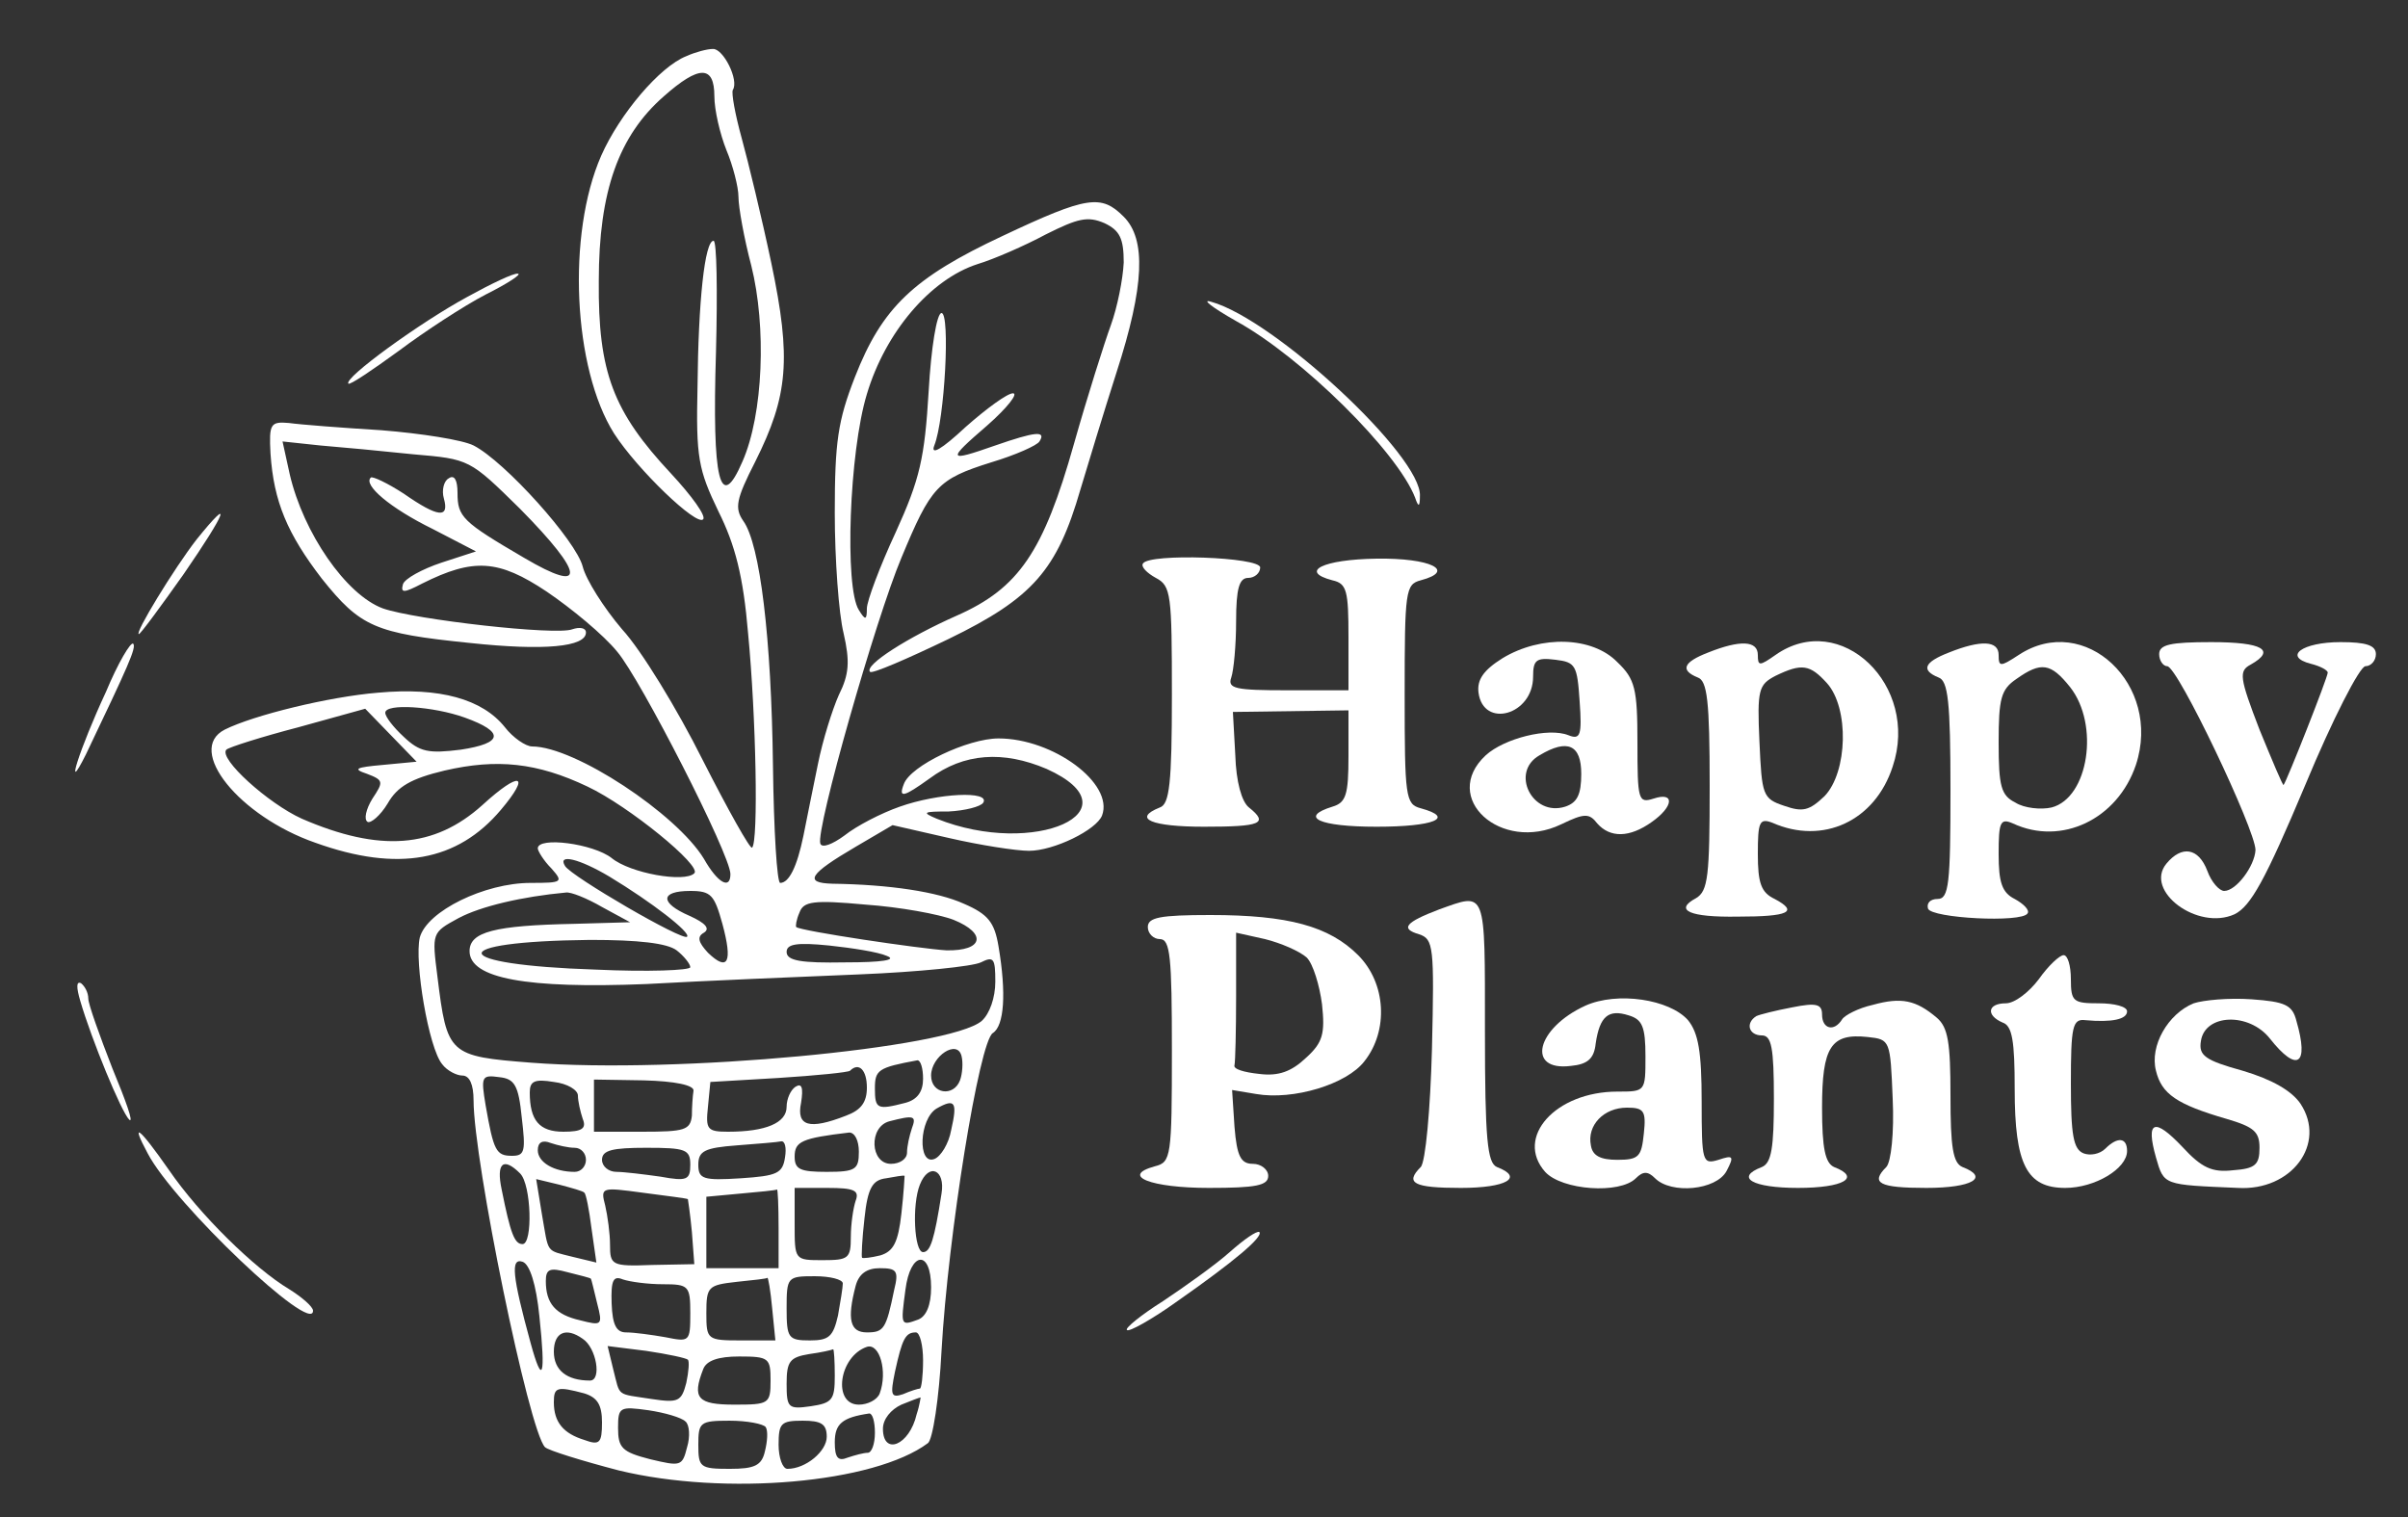 <?xml version="1.0" standalone="no"?>
<!DOCTYPE svg PUBLIC "-//W3C//DTD SVG 20010904//EN"
 "http://www.w3.org/TR/2001/REC-SVG-20010904/DTD/svg10.dtd">
<svg version="1.0" xmlns="http://www.w3.org/2000/svg"
 width="300pt" height="189pt" viewBox="0 0 300 189"
 preserveAspectRatio="xMidYMid meet">
<rect x="0" y="0" width="300" height="189" fill="#333333" stroke="none"/>
<g transform="translate(0,189) scale(0.1,-0.1)"
fill="#FFFFFF" stroke="none">
<path d="M855 1820 c-33 -13 -83 -72 -106 -124 -43 -98 -35 -265 16 -346 29
-45 103 -116 111 -107 4 4 -14 29 -40 57 -72 77 -91 126 -90 240 0 112 25 181
81 230 44 39 63 39 63 0 0 -17 7 -47 15 -67 8 -19 15 -46 15 -58 0 -13 7 -52
16 -86 19 -76 15 -185 -11 -244 -28 -65 -38 -24 -33 136 2 77 1 139 -3 139
-11 0 -19 -75 -20 -182 -2 -88 1 -103 26 -155 21 -42 31 -81 37 -152 10 -104
13 -260 5 -267 -2 -3 -30 47 -62 110 -31 62 -76 136 -100 162 -23 27 -45 62
-49 78 -8 32 -97 131 -136 151 -14 7 -65 15 -115 19 -49 3 -101 7 -115 9 -23
2 -25 -1 -23 -38 4 -60 21 -100 64 -156 48 -60 66 -68 184 -80 93 -10 145 -5
145 13 0 6 -8 7 -17 4 -20 -8 -196 12 -236 26 -46 17 -99 94 -116 167 l-9 41
47 -5 c25 -2 78 -7 116 -11 70 -6 70 -6 133 -68 81 -82 83 -107 5 -61 -77 45
-83 51 -83 81 0 16 -4 23 -11 18 -6 -3 -9 -15 -6 -25 7 -25 -7 -24 -50 6 -20
13 -39 22 -41 20 -10 -9 24 -38 77 -64 l54 -28 -43 -14 c-24 -8 -46 -20 -48
-27 -3 -11 1 -11 24 1 64 32 95 30 155 -10 31 -21 71 -54 88 -75 29 -34 141
-253 141 -277 0 -20 -16 -11 -33 19 -34 56 -161 140 -214 140 -8 0 -24 11 -34
24 -28 35 -81 50 -158 43 -61 -5 -155 -28 -191 -46 -49 -25 18 -108 113 -141
103 -37 177 -23 231 41 38 45 24 49 -23 6 -60 -54 -128 -59 -225 -17 -42 19
-104 75 -94 86 3 3 44 16 90 28 l83 23 32 -33 32 -33 -42 -4 c-34 -3 -38 -5
-20 -11 21 -8 21 -10 7 -31 -8 -13 -11 -26 -6 -29 4 -2 16 8 25 23 12 21 29
31 71 41 65 15 115 10 178 -20 51 -24 143 -99 133 -108 -12 -12 -80 0 -103 19
-23 18 -92 27 -92 12 0 -3 7 -15 17 -25 15 -17 14 -18 -26 -18 -57 0 -129 -35
-138 -68 -7 -30 11 -138 28 -158 6 -8 18 -14 25 -14 9 0 14 -11 14 -31 0 -75
69 -412 89 -432 4 -4 46 -17 92 -29 132 -32 318 -16 385 34 6 4 14 56 17 115
8 143 47 386 64 396 14 9 17 49 7 108 -5 30 -13 40 -43 53 -33 15 -93 24 -164
25 -36 1 -29 12 29 46 l46 27 70 -16 c39 -9 84 -16 100 -16 31 0 84 26 91 44
15 40 -61 96 -129 96 -38 0 -110 -34 -118 -57 -7 -18 0 -16 32 7 43 32 92 35
146 12 115 -52 -15 -111 -137 -62 -19 8 -17 9 15 9 20 1 40 6 43 11 9 15 -56
12 -104 -5 -23 -8 -54 -24 -69 -36 -15 -11 -28 -16 -30 -10 -6 17 69 280 101
356 37 89 45 98 112 119 30 9 57 21 60 26 9 14 -6 12 -55 -5 -60 -21 -61 -19
-10 25 25 22 39 40 32 40 -7 0 -33 -19 -59 -42 -30 -28 -44 -36 -39 -23 13 32
20 165 9 165 -6 0 -13 -44 -16 -97 -5 -84 -11 -110 -41 -176 -20 -43 -36 -86
-36 -95 0 -15 -2 -15 -10 -2 -18 28 -12 197 10 269 23 77 79 143 138 162 20 6
59 23 85 37 40 20 52 23 73 14 19 -9 24 -19 24 -49 -1 -21 -8 -56 -16 -78 -8
-22 -29 -88 -46 -148 -38 -135 -69 -180 -146 -214 -61 -27 -116 -62 -108 -70
2 -3 46 16 98 41 105 51 135 86 164 186 9 30 29 96 45 146 35 108 37 166 9
194 -28 28 -45 26 -151 -24 -111 -52 -150 -89 -184 -176 -21 -54 -25 -80 -25
-169 0 -58 5 -126 11 -150 8 -35 7 -51 -6 -77 -8 -18 -20 -56 -26 -86 -6 -29
-14 -69 -18 -89 -8 -39 -18 -59 -29 -59 -4 0 -8 66 -9 146 -2 159 -16 276 -37
305 -11 16 -9 27 15 74 41 82 45 128 20 247 -12 57 -29 127 -37 156 -8 29 -13
56 -11 60 8 12 -12 52 -25 51 -7 0 -22 -4 -33 -9z m-276 -824 c50 -18 48 -32
-5 -40 -40 -5 -51 -3 -71 16 -13 12 -23 25 -23 30 0 12 60 8 99 -6z m180 -198
c53 -32 102 -70 97 -75 -5 -6 -144 75 -152 88 -10 16 18 9 55 -13z m-9 -38
l35 -19 -70 -2 c-99 -2 -130 -10 -130 -34 0 -34 71 -47 220 -41 72 4 191 9
265 12 74 3 142 10 152 15 16 8 18 5 18 -24 0 -20 -7 -40 -17 -49 -40 -34
-380 -66 -561 -52 -103 8 -105 10 -117 107 -7 55 -7 55 26 73 28 15 80 27 134
32 6 1 26 -7 45 -18z m150 -21 c13 -48 7 -60 -18 -36 -12 13 -14 20 -5 25 8 5
2 12 -18 21 -37 16 -37 31 1 31 26 0 30 -5 40 -41z m288 5 c42 -17 37 -39 -9
-38 -33 2 -181 24 -187 29 -1 1 0 9 4 18 5 14 17 16 82 10 43 -3 92 -12 110
-19z m-345 -38 c9 -7 17 -17 17 -21 0 -4 -53 -6 -118 -3 -185 6 -191 35 -7 37
60 0 96 -4 108 -13z m262 -7 c13 -5 -6 -8 -52 -8 -55 -1 -73 2 -73 13 0 10 13
12 53 8 28 -3 61 -8 72 -13z m91 -155 c-8 -21 -36 -17 -36 6 0 24 33 46 38 24
2 -8 1 -22 -2 -30z m-46 2 c0 -16 -7 -26 -22 -30 -35 -9 -38 -8 -38 18 0 23 4
26 53 35 4 0 7 -10 7 -23z m-70 -11 c0 -18 -7 -28 -26 -35 -46 -18 -62 -13
-56 16 3 19 1 25 -7 20 -6 -4 -11 -15 -11 -25 0 -20 -26 -31 -73 -31 -26 0
-28 3 -25 31 l3 31 85 5 c47 3 87 7 89 9 11 11 21 1 21 -21z m-430 -37 c5 -42
4 -48 -12 -48 -20 0 -23 6 -33 63 -6 36 -5 38 17 35 19 -2 24 -10 28 -50z m70
27 c0 -7 3 -20 6 -29 5 -12 -1 -16 -24 -16 -30 0 -42 14 -42 49 0 14 6 17 30
13 17 -2 30 -10 30 -17z m144 6 c-1 -6 -2 -20 -2 -31 -2 -18 -9 -20 -62 -20
l-60 0 0 33 0 32 62 -1 c39 -1 63 -6 62 -13z m321 -49 c-3 -17 -13 -33 -21
-36 -21 -8 -19 50 3 63 23 13 26 8 18 -27z m-49 2 c-3 -9 -6 -22 -6 -30 0 -8
-9 -14 -20 -14 -26 0 -28 46 -2 53 31 8 34 7 28 -9z m-66 -29 c0 -22 -4 -25
-40 -25 -33 0 -40 3 -40 19 0 19 9 23 68 30 7 0 12 -10 12 -24z m-354 5 c8 0
14 -7 14 -15 0 -8 -6 -15 -14 -15 -26 0 -46 12 -46 27 0 10 6 13 16 9 9 -3 22
-6 30 -6z m262 -12 c-3 -20 -10 -23 -55 -26 -47 -3 -53 -1 -53 17 0 17 8 21
48 24 26 2 51 4 55 5 5 1 7 -8 5 -20z m-118 -9 c0 -19 -4 -21 -37 -15 -21 3
-46 6 -55 6 -10 0 -18 7 -18 15 0 12 13 15 55 15 49 0 55 -2 55 -21z m-212
-11 c14 -14 16 -88 3 -88 -10 0 -15 13 -26 68 -7 33 2 41 23 20z m475 -50 c-4
-36 -10 -47 -26 -52 -12 -3 -22 -4 -23 -3 -1 1 0 23 3 49 4 38 10 48 27 50 11
2 22 4 23 3 0 0 -1 -21 -4 -47z m50 25 c-9 -58 -14 -73 -23 -73 -11 0 -14 59
-4 84 11 28 32 19 27 -11z m-445 1 c2 -1 6 -21 9 -45 l6 -42 -29 7 c-35 9 -30
3 -39 54 l-7 43 29 -7 c15 -4 30 -8 31 -10z m129 -8 c0 0 3 -19 5 -41 l3 -40
-53 -1 c-50 -2 -52 0 -52 25 0 14 -3 36 -6 49 -6 23 -5 23 47 16 30 -4 55 -7
56 -8z m113 -36 l0 -50 -45 0 -45 0 0 44 0 45 43 4 c23 2 43 4 45 5 1 1 2 -20
2 -48z m96 34 c-3 -9 -6 -29 -6 -45 0 -27 -3 -29 -35 -29 -35 0 -35 0 -35 45
l0 45 41 0 c33 0 40 -3 35 -16z m-394 -144 c8 -75 4 -88 -11 -33 -23 84 -25
106 -10 101 9 -3 17 -28 21 -68z m488 36 c0 -22 -6 -36 -16 -40 -22 -8 -22 -8
-16 37 6 48 32 51 32 3z m-424 11 c1 -1 4 -15 8 -31 7 -27 6 -28 -21 -21 -31
7 -43 21 -43 49 0 15 5 17 27 11 16 -4 28 -7 29 -8z m378 -14 c-10 -49 -13
-53 -34 -53 -21 0 -25 16 -14 58 4 15 14 22 30 22 21 0 24 -3 18 -27z m-288 7
c32 0 34 -2 34 -36 0 -36 -1 -36 -31 -30 -17 3 -39 6 -49 6 -12 0 -17 9 -18
36 -1 29 2 35 14 30 9 -3 31 -6 50 -6z m136 -30 l4 -40 -43 0 c-42 0 -43 1
-43 34 0 33 2 35 38 39 20 2 38 4 38 5 1 1 4 -16 6 -38z m88 31 c0 -5 -3 -23
-6 -40 -6 -26 -11 -31 -35 -31 -27 0 -29 3 -29 40 0 39 1 40 35 40 19 0 35 -4
35 -9z m-324 -69 c17 -11 24 -52 9 -52 -29 0 -45 13 -45 36 0 24 15 31 36 16z
m424 -27 c0 -19 -2 -35 -4 -35 -2 0 -12 -3 -21 -7 -15 -5 -16 -1 -10 28 9 41
13 49 26 49 5 0 9 -16 9 -35z m-54 -41 c-3 -8 -15 -14 -26 -14 -33 0 -25 60
10 72 16 5 26 -31 16 -58z m-239 42 c2 -2 1 -15 -2 -29 -6 -23 -10 -25 -43
-20 -45 7 -39 2 -48 37 l-7 29 48 -6 c27 -4 50 -9 52 -11z m183 -20 c0 -30 -3
-34 -30 -38 -28 -4 -30 -2 -30 28 0 28 4 33 28 37 15 2 28 5 30 6 1 0 2 -14 2
-33z m-80 -6 c0 -29 -2 -30 -45 -30 -46 0 -53 8 -39 44 4 11 19 16 45 16 37 0
39 -2 39 -30z m-232 -16 c16 -5 22 -14 22 -36 0 -26 -3 -29 -22 -22 -26 8 -38
22 -38 47 0 19 4 20 38 11z m414 -26 c-9 -39 -42 -52 -42 -18 0 12 10 24 23
30 12 5 23 9 24 9 0 1 -1 -9 -5 -21z m-288 -9 c5 -4 6 -19 2 -32 -6 -24 -8
-24 -46 -15 -35 9 -40 14 -40 39 0 26 2 27 38 22 20 -3 41 -9 46 -14z m236
-14 c0 -14 -4 -25 -9 -25 -5 0 -16 -3 -25 -6 -12 -5 -16 0 -16 19 0 23 9 31
43 36 4 0 7 -10 7 -24z m-136 7 c3 -5 2 -18 -1 -30 -4 -18 -13 -22 -44 -22
-37 0 -39 2 -39 30 0 28 2 30 39 30 22 0 42 -4 45 -8z m76 -12 c0 -18 -26 -40
-49 -40 -6 0 -11 14 -11 30 0 27 3 30 30 30 23 0 30 -4 30 -20z"/>
<path d="M582 1520 c-59 -32 -154 -101 -148 -108 2 -2 30 17 63 41 32 24 81
56 108 70 28 14 46 26 40 26 -5 1 -34 -13 -63 -29z"/>
<path d="M1540 1490 c82 -45 201 -163 223 -220 4 -12 6 -12 6 2 3 49 -181 220
-260 242 -13 4 1 -7 31 -24z"/>
<path d="M245 1218 c-28 -36 -78 -118 -72 -118 2 0 27 34 56 75 53 77 62 100
16 43z"/>
<path d="M1424 1188 c-3 -4 5 -12 16 -18 19 -10 20 -20 20 -146 0 -110 -3
-136 -15 -140 -35 -14 -10 -24 55 -24 71 0 81 4 56 24 -9 7 -16 32 -17 65 l-3
54 72 1 72 1 0 -57 c0 -48 -3 -58 -20 -63 -42 -13 -17 -25 55 -25 71 0 99 11
55 23 -19 5 -20 14 -20 142 0 129 1 137 20 142 45 12 12 28 -55 27 -67 -1 -97
-16 -55 -27 18 -4 20 -13 20 -71 l0 -66 -76 0 c-65 0 -75 2 -70 16 3 9 6 40 6
70 0 41 4 54 15 54 8 0 15 6 15 13 0 13 -138 18 -146 5z"/>
<path d="M132 1028 c-33 -71 -53 -134 -25 -78 53 111 63 133 59 138 -3 3 -19
-24 -34 -60z"/>
<path d="M1872 1070 c-24 -15 -32 -27 -30 -43 6 -45 68 -28 68 20 0 21 4 24
28 21 25 -3 27 -7 30 -52 3 -42 1 -48 -14 -42 -25 10 -80 -4 -103 -25 -57 -53
19 -122 94 -86 29 14 35 14 45 1 16 -18 40 -18 68 2 27 19 29 38 2 29 -19 -6
-20 -2 -20 70 0 67 -3 79 -25 100 -31 32 -95 34 -143 5z m98 -144 c0 -26 -5
-36 -20 -41 -41 -13 -69 43 -32 64 35 21 52 13 52 -23z"/>
<path d="M2128 1077 c-31 -12 -35 -22 -13 -31 12 -4 15 -29 15 -135 0 -113 -2
-131 -17 -140 -28 -15 -8 -24 52 -23 64 0 76 6 46 22 -17 8 -21 20 -21 56 0
40 2 45 18 39 63 -28 128 2 150 70 34 101 -65 196 -146 139 -20 -14 -22 -14
-22 0 0 18 -22 19 -62 3z m148 -38 c28 -31 26 -111 -3 -141 -19 -18 -27 -20
-50 -12 -27 9 -28 13 -31 80 -3 65 -1 71 20 82 33 16 43 14 64 -9z"/>
<path d="M2428 1077 c-31 -12 -35 -22 -13 -31 12 -4 15 -30 15 -141 0 -116 -2
-135 -16 -135 -9 0 -14 -5 -12 -12 4 -12 117 -18 124 -6 3 4 -5 12 -16 18 -16
8 -20 21 -20 56 0 40 2 45 18 38 60 -28 130 5 153 73 33 100 -64 191 -146 137
-23 -15 -25 -15 -25 0 0 18 -22 19 -62 3z m151 -43 c37 -47 23 -138 -23 -150
-13 -3 -34 -1 -45 6 -18 9 -21 20 -21 75 0 55 3 66 22 79 31 22 43 20 67 -10z"/>
<path d="M2690 1075 c0 -8 5 -15 10 -15 13 0 110 -204 110 -229 -1 -20 -24
-51 -39 -51 -6 0 -16 11 -21 25 -11 29 -32 32 -51 9 -28 -34 39 -84 85 -63 20
10 38 42 88 161 34 82 68 148 75 148 7 0 13 7 13 15 0 11 -12 15 -44 15 -48 0
-72 -18 -37 -27 12 -3 21 -8 21 -11 0 -6 -51 -135 -55 -140 -1 -1 -14 30 -30
69 -25 65 -26 73 -11 81 32 18 15 28 -49 28 -51 0 -65 -3 -65 -15z"/>
<path d="M1793 757 c-42 -16 -49 -24 -25 -31 18 -6 19 -15 16 -143 -2 -75 -8
-141 -14 -147 -20 -20 -9 -26 50 -26 57 0 79 13 45 26 -12 5 -15 34 -15 170 0
178 2 172 -57 151z"/>
<path d="M1430 735 c0 -8 7 -15 15 -15 13 0 15 -22 15 -139 0 -132 -1 -139
-21 -144 -44 -12 -5 -27 67 -27 59 0 74 3 74 15 0 8 -9 15 -19 15 -15 0 -20 9
-23 46 l-3 46 30 -5 c46 -8 113 12 135 41 30 38 27 97 -8 132 -36 36 -87 50
-184 50 -63 0 -78 -3 -78 -15z m198 -38 c8 -8 16 -35 19 -58 4 -37 1 -48 -20
-67 -18 -17 -34 -23 -58 -20 -19 2 -33 6 -31 11 1 4 2 43 2 86 l0 79 36 -8
c20 -5 43 -15 52 -23z"/>
<path d="M2540 670 c-12 -16 -30 -30 -41 -30 -23 0 -25 -15 -4 -24 12 -4 15
-23 15 -83 0 -94 15 -123 63 -123 37 0 77 24 77 46 0 17 -12 18 -27 3 -7 -7
-19 -9 -27 -6 -13 5 -16 23 -16 87 0 71 2 81 18 79 33 -3 52 1 52 11 0 6 -16
10 -35 10 -32 0 -35 2 -35 30 0 17 -4 30 -9 30 -5 0 -19 -13 -31 -30z"/>
<path d="M100 643 c14 -48 51 -138 61 -148 6 -5 -4 23 -21 64 -16 41 -30 80
-30 87 0 7 -4 15 -9 19 -6 3 -6 -5 -1 -22z"/>
<path d="M1975 637 c-61 -28 -74 -82 -18 -75 21 2 29 9 31 28 5 34 16 43 41
35 17 -5 21 -14 21 -51 0 -44 0 -44 -35 -44 -77 0 -128 -57 -90 -100 21 -23
93 -28 113 -8 9 9 15 9 24 0 20 -20 76 -15 89 9 10 19 8 20 -10 14 -20 -6 -21
-3 -21 73 0 61 -4 85 -17 101 -23 26 -88 36 -128 18z m73 -159 c-3 -29 -6 -33
-33 -33 -21 0 -31 5 -33 18 -5 25 16 47 45 47 21 0 24 -4 21 -32z"/>
<path d="M2333 638 c-18 -4 -35 -13 -38 -18 -10 -16 -25 -12 -25 6 0 13 -7 15
-37 9 -21 -4 -41 -9 -45 -11 -14 -9 -9 -24 7 -24 12 0 15 -15 15 -79 0 -61 -3
-80 -15 -85 -34 -13 -12 -26 45 -26 57 0 79 13 45 26 -11 5 -15 23 -15 74 0
76 11 93 57 88 28 -3 28 -4 31 -77 2 -42 -2 -79 -8 -85 -20 -20 -9 -26 50 -26
57 0 79 13 45 26 -12 5 -15 25 -15 89 0 66 -3 85 -17 97 -26 22 -44 26 -80 16z"/>
<path d="M2733 640 c-32 -13 -55 -53 -47 -84 7 -29 26 -42 88 -60 34 -10 41
-16 41 -36 0 -21 -5 -26 -33 -28 -26 -3 -39 3 -63 29 -35 37 -46 33 -33 -13
10 -35 9 -34 102 -38 67 -4 111 55 78 105 -11 16 -35 30 -72 41 -47 13 -55 19
-52 37 5 34 60 36 86 3 34 -43 49 -33 33 22 -5 20 -14 24 -56 27 -28 2 -60 -1
-72 -5z"/>
<path d="M184 453 c33 -63 206 -227 206 -196 0 5 -14 17 -30 27 -42 25 -111
92 -150 149 -37 53 -48 61 -26 20z"/>
<path d="M1532 330 c-18 -16 -56 -43 -83 -61 -27 -17 -48 -34 -45 -36 2 -3 31
13 63 36 70 49 107 80 102 86 -3 2 -19 -9 -37 -25z"/>
</g>
</svg>
